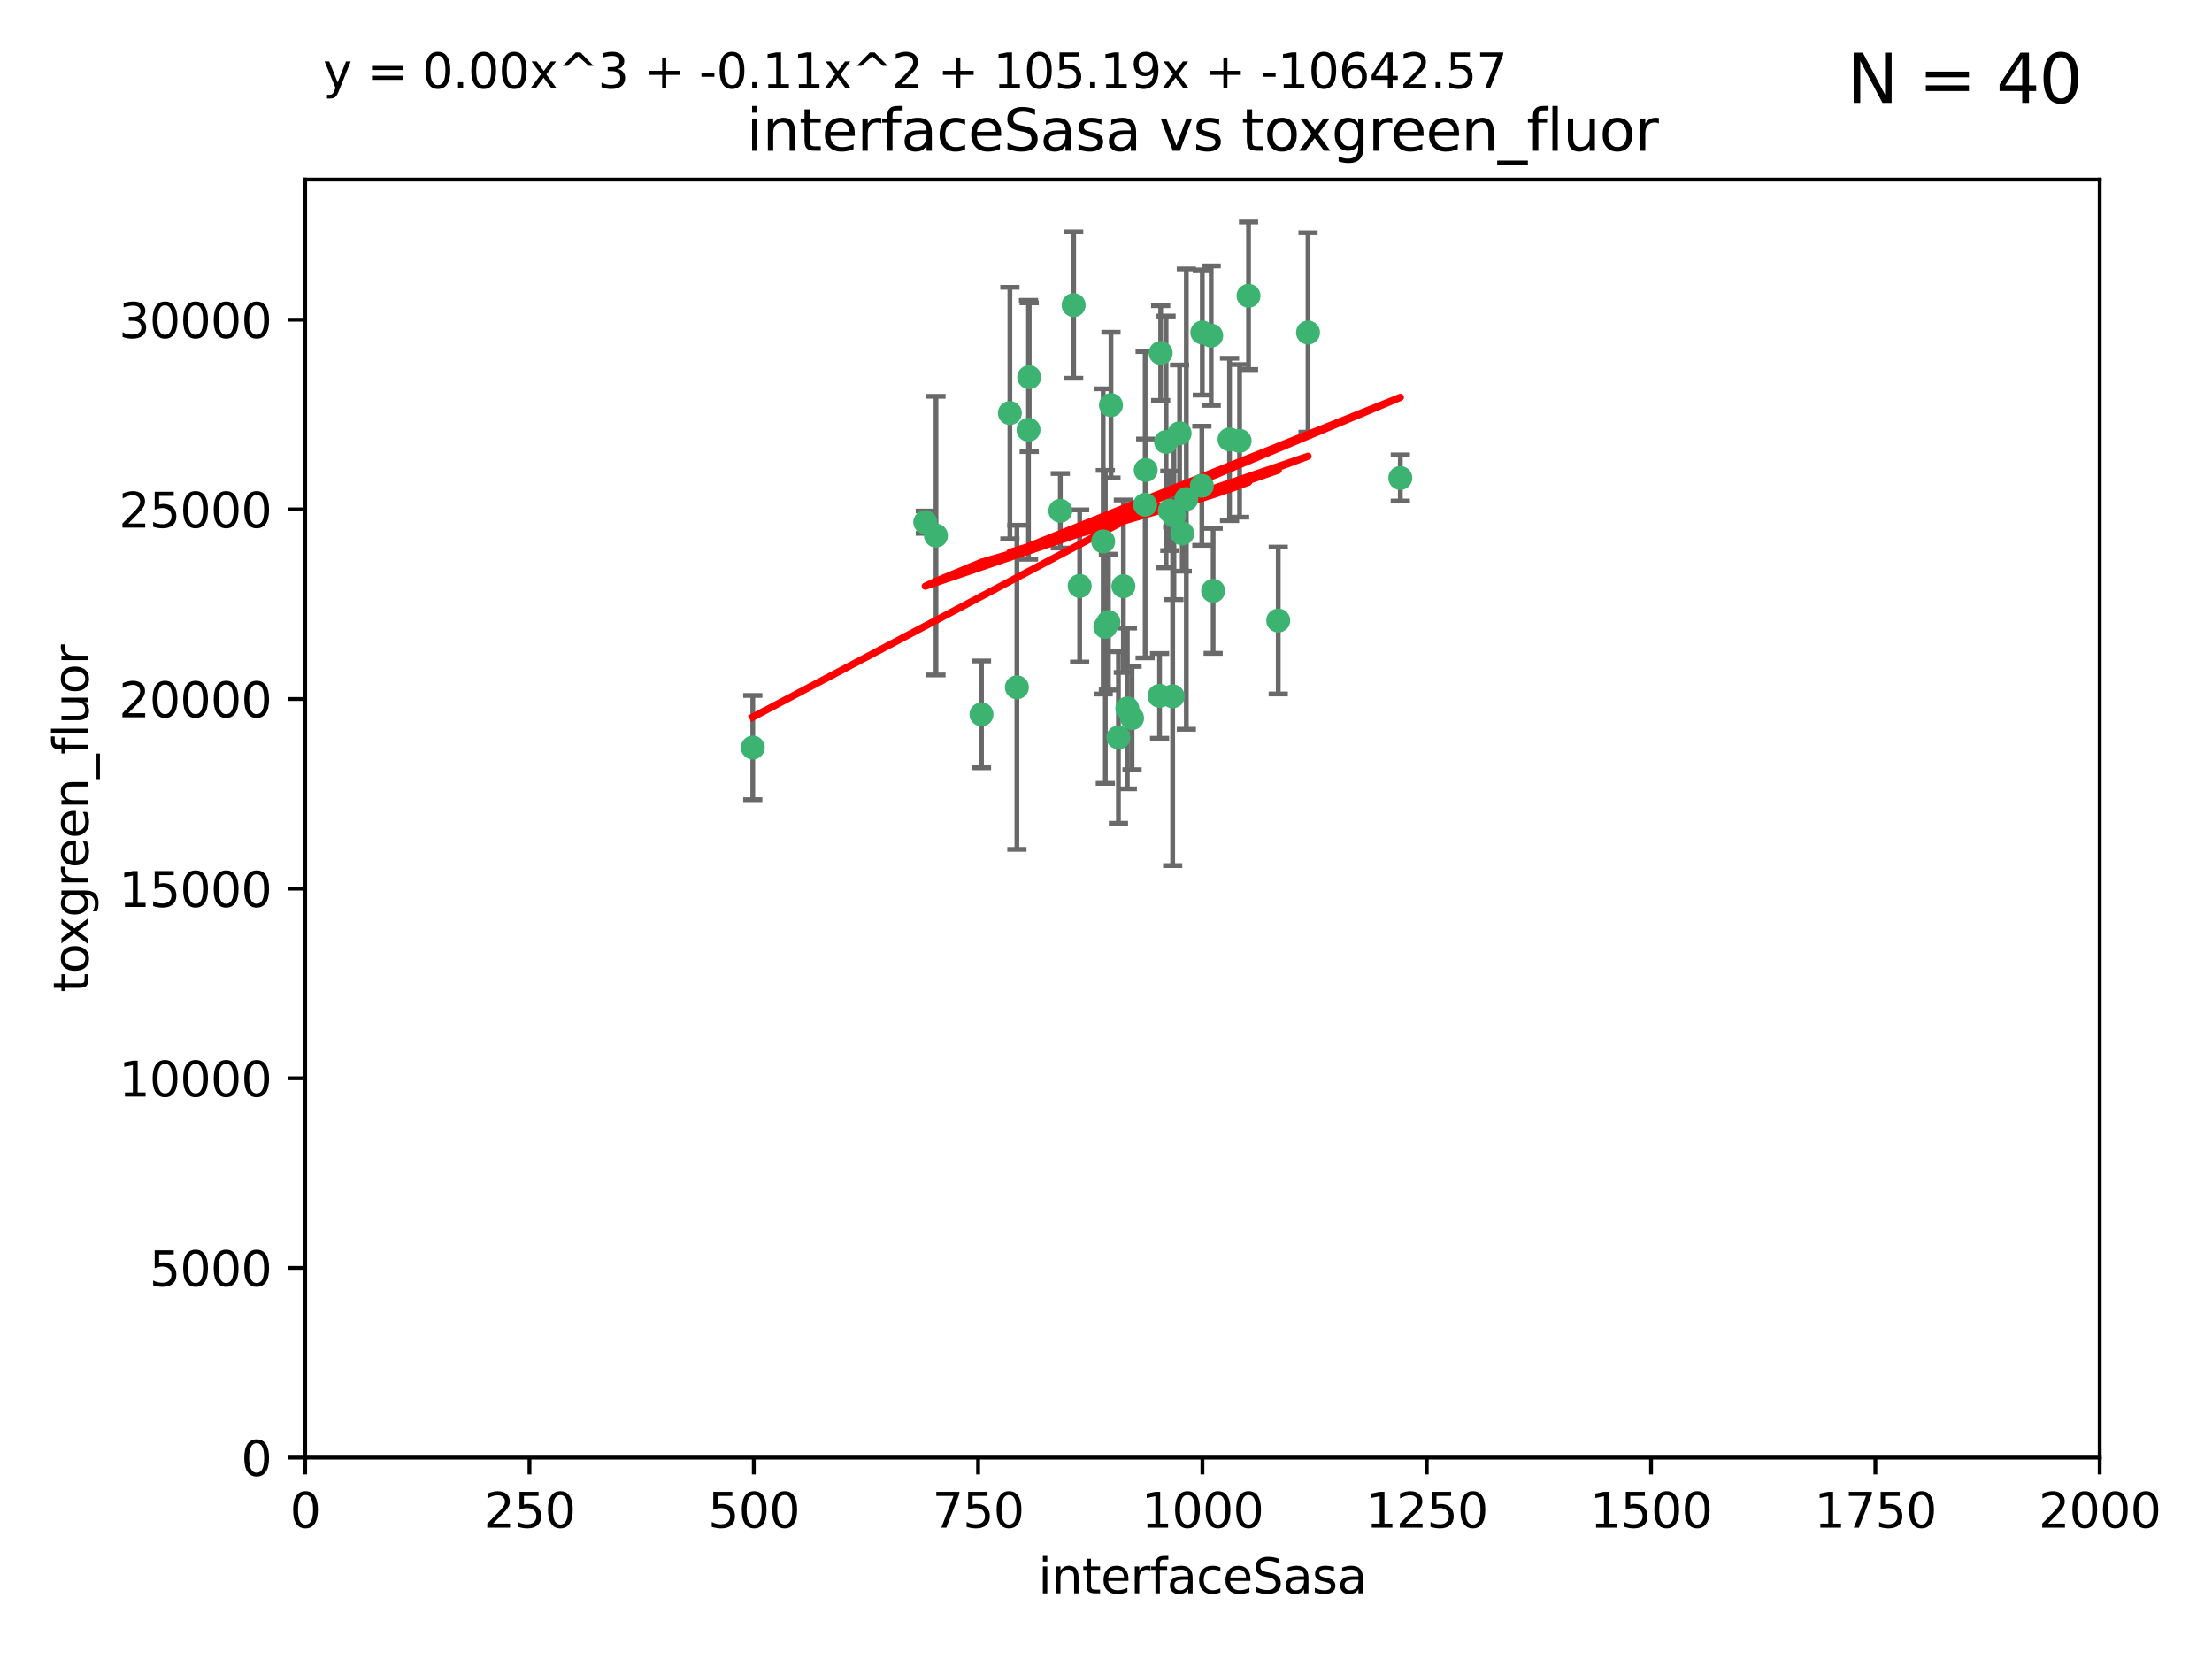 <?xml version="1.0" encoding="utf-8" standalone="no"?>
<!DOCTYPE svg PUBLIC "-//W3C//DTD SVG 1.1//EN"
  "http://www.w3.org/Graphics/SVG/1.1/DTD/svg11.dtd">
<svg xmlns:xlink="http://www.w3.org/1999/xlink" width="460.8pt" height="345.6pt" viewBox="0 0 460.8 345.6" xmlns="http://www.w3.org/2000/svg" version="1.1">
 <defs>
  <style type="text/css">*{stroke-linejoin: round; stroke-linecap: butt}</style>
 </defs>
 <g id="figure_1">
  <g id="patch_1">
   <path d="M 0 345.6 
L 460.8 345.6 
L 460.8 0 
L 0 0 
z
" style="fill: #ffffff"/>
  </g>
  <g id="axes_1">
   <g id="patch_2">
    <path d="M 63.571 303.64 
L 437.4 303.64 
L 437.4 37.411 
L 63.571 37.411 
z
" style="fill: #ffffff"/>
   </g>
   <g id="PathCollection_1">
    <defs>
     <path id="m2649c92ca4" d="M 0 1.118 
C 0.297 1.118 0.581 1 0.791 0.791 
C 1 0.581 1.118 0.297 1.118 0 
C 1.118 -0.297 1 -0.581 0.791 -0.791 
C 0.581 -1 0.297 -1.118 0 -1.118 
C -0.297 -1.118 -0.581 -1 -0.791 -0.791 
C -1 -0.581 -1.118 -0.297 -1.118 0 
C -1.118 0.297 -1 0.581 -0.791 0.791 
C -0.581 1 -0.297 1.118 0 1.118 
z
" style="stroke: #3cb371"/>
    </defs>
    <g clip-path="url(#p9a02756e50)">
     <use xlink:href="#m2649c92ca4" x="243.693" y="106.407" style="fill: #3cb371; stroke: #3cb371"/>
     <use xlink:href="#m2649c92ca4" x="272.484" y="69.276" style="fill: #3cb371; stroke: #3cb371"/>
     <use xlink:href="#m2649c92ca4" x="231.435" y="84.387" style="fill: #3cb371; stroke: #3cb371"/>
     <use xlink:href="#m2649c92ca4" x="242.914" y="92.058" style="fill: #3cb371; stroke: #3cb371"/>
     <use xlink:href="#m2649c92ca4" x="266.28" y="129.266" style="fill: #3cb371; stroke: #3cb371"/>
     <use xlink:href="#m2649c92ca4" x="220.886" y="106.409" style="fill: #3cb371; stroke: #3cb371"/>
     <use xlink:href="#m2649c92ca4" x="214.404" y="78.577" style="fill: #3cb371; stroke: #3cb371"/>
     <use xlink:href="#m2649c92ca4" x="241.787" y="73.544" style="fill: #3cb371; stroke: #3cb371"/>
     <use xlink:href="#m2649c92ca4" x="252.721" y="123.084" style="fill: #3cb371; stroke: #3cb371"/>
     <use xlink:href="#m2649c92ca4" x="252.312" y="69.92" style="fill: #3cb371; stroke: #3cb371"/>
     <use xlink:href="#m2649c92ca4" x="258.229" y="91.842" style="fill: #3cb371; stroke: #3cb371"/>
     <use xlink:href="#m2649c92ca4" x="223.66" y="63.561" style="fill: #3cb371; stroke: #3cb371"/>
     <use xlink:href="#m2649c92ca4" x="232.987" y="153.62" style="fill: #3cb371; stroke: #3cb371"/>
     <use xlink:href="#m2649c92ca4" x="241.557" y="144.96" style="fill: #3cb371; stroke: #3cb371"/>
     <use xlink:href="#m2649c92ca4" x="247.136" y="103.972" style="fill: #3cb371; stroke: #3cb371"/>
     <use xlink:href="#m2649c92ca4" x="246.284" y="111.129" style="fill: #3cb371; stroke: #3cb371"/>
     <use xlink:href="#m2649c92ca4" x="244.553" y="107.43" style="fill: #3cb371; stroke: #3cb371"/>
     <use xlink:href="#m2649c92ca4" x="250.368" y="101.196" style="fill: #3cb371; stroke: #3cb371"/>
     <use xlink:href="#m2649c92ca4" x="210.378" y="86.045" style="fill: #3cb371; stroke: #3cb371"/>
     <use xlink:href="#m2649c92ca4" x="256.134" y="91.543" style="fill: #3cb371; stroke: #3cb371"/>
     <use xlink:href="#m2649c92ca4" x="234.02" y="122.124" style="fill: #3cb371; stroke: #3cb371"/>
     <use xlink:href="#m2649c92ca4" x="238.555" y="105.145" style="fill: #3cb371; stroke: #3cb371"/>
     <use xlink:href="#m2649c92ca4" x="230.261" y="130.584" style="fill: #3cb371; stroke: #3cb371"/>
     <use xlink:href="#m2649c92ca4" x="238.669" y="97.916" style="fill: #3cb371; stroke: #3cb371"/>
     <use xlink:href="#m2649c92ca4" x="245.731" y="90.261" style="fill: #3cb371; stroke: #3cb371"/>
     <use xlink:href="#m2649c92ca4" x="214.256" y="89.534" style="fill: #3cb371; stroke: #3cb371"/>
     <use xlink:href="#m2649c92ca4" x="291.711" y="99.569" style="fill: #3cb371; stroke: #3cb371"/>
     <use xlink:href="#m2649c92ca4" x="224.916" y="122.066" style="fill: #3cb371; stroke: #3cb371"/>
     <use xlink:href="#m2649c92ca4" x="260.091" y="61.614" style="fill: #3cb371; stroke: #3cb371"/>
     <use xlink:href="#m2649c92ca4" x="250.465" y="69.268" style="fill: #3cb371; stroke: #3cb371"/>
     <use xlink:href="#m2649c92ca4" x="204.462" y="148.819" style="fill: #3cb371; stroke: #3cb371"/>
     <use xlink:href="#m2649c92ca4" x="194.981" y="111.579" style="fill: #3cb371; stroke: #3cb371"/>
     <use xlink:href="#m2649c92ca4" x="192.753" y="108.788" style="fill: #3cb371; stroke: #3cb371"/>
     <use xlink:href="#m2649c92ca4" x="229.813" y="112.79" style="fill: #3cb371; stroke: #3cb371"/>
     <use xlink:href="#m2649c92ca4" x="230.901" y="129.589" style="fill: #3cb371; stroke: #3cb371"/>
     <use xlink:href="#m2649c92ca4" x="211.835" y="143.182" style="fill: #3cb371; stroke: #3cb371"/>
     <use xlink:href="#m2649c92ca4" x="244.288" y="145.054" style="fill: #3cb371; stroke: #3cb371"/>
     <use xlink:href="#m2649c92ca4" x="235.826" y="149.585" style="fill: #3cb371; stroke: #3cb371"/>
     <use xlink:href="#m2649c92ca4" x="234.846" y="147.587" style="fill: #3cb371; stroke: #3cb371"/>
     <use xlink:href="#m2649c92ca4" x="156.817" y="155.731" style="fill: #3cb371; stroke: #3cb371"/>
    </g>
   </g>
   <g id="matplotlib.axis_1">
    <g id="xtick_1">
     <g id="line2d_1">
      <defs>
       <path id="m181fdd8ef1" d="M 0 0 
L 0 3.5 
" style="stroke: #000000; stroke-width: 0.8"/>
      </defs>
      <g>
       <use xlink:href="#m181fdd8ef1" x="63.571" y="303.64" style="stroke: #000000; stroke-width: 0.8"/>
      </g>
     </g>
     <g id="text_1">
      <!-- 0 -->
      <g transform="translate(60.39 318.238)scale(0.1 -0.1)">
       <defs>
        <path id="DejaVuSans-30" d="M 2034 4250 
Q 1547 4250 1301 3770 
Q 1056 3291 1056 2328 
Q 1056 1369 1301 889 
Q 1547 409 2034 409 
Q 2525 409 2770 889 
Q 3016 1369 3016 2328 
Q 3016 3291 2770 3770 
Q 2525 4250 2034 4250 
z
M 2034 4750 
Q 2819 4750 3233 4129 
Q 3647 3509 3647 2328 
Q 3647 1150 3233 529 
Q 2819 -91 2034 -91 
Q 1250 -91 836 529 
Q 422 1150 422 2328 
Q 422 3509 836 4129 
Q 1250 4750 2034 4750 
z
" transform="scale(0.016)"/>
       </defs>
       <use xlink:href="#DejaVuSans-30"/>
      </g>
     </g>
    </g>
    <g id="xtick_2">
     <g id="line2d_2">
      <g>
       <use xlink:href="#m181fdd8ef1" x="110.3" y="303.64" style="stroke: #000000; stroke-width: 0.8"/>
      </g>
     </g>
     <g id="text_2">
      <!-- 250 -->
      <g transform="translate(100.756 318.238)scale(0.1 -0.1)">
       <defs>
        <path id="DejaVuSans-32" d="M 1228 531 
L 3431 531 
L 3431 0 
L 469 0 
L 469 531 
Q 828 903 1448 1529 
Q 2069 2156 2228 2338 
Q 2531 2678 2651 2914 
Q 2772 3150 2772 3378 
Q 2772 3750 2511 3984 
Q 2250 4219 1831 4219 
Q 1534 4219 1204 4116 
Q 875 4013 500 3803 
L 500 4441 
Q 881 4594 1212 4672 
Q 1544 4750 1819 4750 
Q 2544 4750 2975 4387 
Q 3406 4025 3406 3419 
Q 3406 3131 3298 2873 
Q 3191 2616 2906 2266 
Q 2828 2175 2409 1742 
Q 1991 1309 1228 531 
z
" transform="scale(0.016)"/>
        <path id="DejaVuSans-35" d="M 691 4666 
L 3169 4666 
L 3169 4134 
L 1269 4134 
L 1269 2991 
Q 1406 3038 1543 3061 
Q 1681 3084 1819 3084 
Q 2600 3084 3056 2656 
Q 3513 2228 3513 1497 
Q 3513 744 3044 326 
Q 2575 -91 1722 -91 
Q 1428 -91 1123 -41 
Q 819 9 494 109 
L 494 744 
Q 775 591 1075 516 
Q 1375 441 1709 441 
Q 2250 441 2565 725 
Q 2881 1009 2881 1497 
Q 2881 1984 2565 2268 
Q 2250 2553 1709 2553 
Q 1456 2553 1204 2497 
Q 953 2441 691 2322 
L 691 4666 
z
" transform="scale(0.016)"/>
       </defs>
       <use xlink:href="#DejaVuSans-32"/>
       <use xlink:href="#DejaVuSans-35" x="63.623"/>
       <use xlink:href="#DejaVuSans-30" x="127.246"/>
      </g>
     </g>
    </g>
    <g id="xtick_3">
     <g id="line2d_3">
      <g>
       <use xlink:href="#m181fdd8ef1" x="157.028" y="303.64" style="stroke: #000000; stroke-width: 0.8"/>
      </g>
     </g>
     <g id="text_3">
      <!-- 500 -->
      <g transform="translate(147.485 318.238)scale(0.1 -0.1)">
       <use xlink:href="#DejaVuSans-35"/>
       <use xlink:href="#DejaVuSans-30" x="63.623"/>
       <use xlink:href="#DejaVuSans-30" x="127.246"/>
      </g>
     </g>
    </g>
    <g id="xtick_4">
     <g id="line2d_4">
      <g>
       <use xlink:href="#m181fdd8ef1" x="203.757" y="303.64" style="stroke: #000000; stroke-width: 0.8"/>
      </g>
     </g>
     <g id="text_4">
      <!-- 750 -->
      <g transform="translate(194.213 318.238)scale(0.1 -0.1)">
       <defs>
        <path id="DejaVuSans-37" d="M 525 4666 
L 3525 4666 
L 3525 4397 
L 1831 0 
L 1172 0 
L 2766 4134 
L 525 4134 
L 525 4666 
z
" transform="scale(0.016)"/>
       </defs>
       <use xlink:href="#DejaVuSans-37"/>
       <use xlink:href="#DejaVuSans-35" x="63.623"/>
       <use xlink:href="#DejaVuSans-30" x="127.246"/>
      </g>
     </g>
    </g>
    <g id="xtick_5">
     <g id="line2d_5">
      <g>
       <use xlink:href="#m181fdd8ef1" x="250.486" y="303.64" style="stroke: #000000; stroke-width: 0.8"/>
      </g>
     </g>
     <g id="text_5">
      <!-- 1000 -->
      <g transform="translate(237.761 318.238)scale(0.1 -0.1)">
       <defs>
        <path id="DejaVuSans-31" d="M 794 531 
L 1825 531 
L 1825 4091 
L 703 3866 
L 703 4441 
L 1819 4666 
L 2450 4666 
L 2450 531 
L 3481 531 
L 3481 0 
L 794 0 
L 794 531 
z
" transform="scale(0.016)"/>
       </defs>
       <use xlink:href="#DejaVuSans-31"/>
       <use xlink:href="#DejaVuSans-30" x="63.623"/>
       <use xlink:href="#DejaVuSans-30" x="127.246"/>
       <use xlink:href="#DejaVuSans-30" x="190.869"/>
      </g>
     </g>
    </g>
    <g id="xtick_6">
     <g id="line2d_6">
      <g>
       <use xlink:href="#m181fdd8ef1" x="297.214" y="303.64" style="stroke: #000000; stroke-width: 0.8"/>
      </g>
     </g>
     <g id="text_6">
      <!-- 1250 -->
      <g transform="translate(284.489 318.238)scale(0.1 -0.1)">
       <use xlink:href="#DejaVuSans-31"/>
       <use xlink:href="#DejaVuSans-32" x="63.623"/>
       <use xlink:href="#DejaVuSans-35" x="127.246"/>
       <use xlink:href="#DejaVuSans-30" x="190.869"/>
      </g>
     </g>
    </g>
    <g id="xtick_7">
     <g id="line2d_7">
      <g>
       <use xlink:href="#m181fdd8ef1" x="343.943" y="303.64" style="stroke: #000000; stroke-width: 0.8"/>
      </g>
     </g>
     <g id="text_7">
      <!-- 1500 -->
      <g transform="translate(331.218 318.238)scale(0.1 -0.1)">
       <use xlink:href="#DejaVuSans-31"/>
       <use xlink:href="#DejaVuSans-35" x="63.623"/>
       <use xlink:href="#DejaVuSans-30" x="127.246"/>
       <use xlink:href="#DejaVuSans-30" x="190.869"/>
      </g>
     </g>
    </g>
    <g id="xtick_8">
     <g id="line2d_8">
      <g>
       <use xlink:href="#m181fdd8ef1" x="390.671" y="303.64" style="stroke: #000000; stroke-width: 0.8"/>
      </g>
     </g>
     <g id="text_8">
      <!-- 1750 -->
      <g transform="translate(377.946 318.238)scale(0.1 -0.1)">
       <use xlink:href="#DejaVuSans-31"/>
       <use xlink:href="#DejaVuSans-37" x="63.623"/>
       <use xlink:href="#DejaVuSans-35" x="127.246"/>
       <use xlink:href="#DejaVuSans-30" x="190.869"/>
      </g>
     </g>
    </g>
    <g id="xtick_9">
     <g id="line2d_9">
      <g>
       <use xlink:href="#m181fdd8ef1" x="437.4" y="303.64" style="stroke: #000000; stroke-width: 0.8"/>
      </g>
     </g>
     <g id="text_9">
      <!-- 2000 -->
      <g transform="translate(424.675 318.238)scale(0.1 -0.1)">
       <use xlink:href="#DejaVuSans-32"/>
       <use xlink:href="#DejaVuSans-30" x="63.623"/>
       <use xlink:href="#DejaVuSans-30" x="127.246"/>
       <use xlink:href="#DejaVuSans-30" x="190.869"/>
      </g>
     </g>
    </g>
    <g id="text_10">
     <!-- interfaceSasa -->
     <g transform="translate(216.279 331.917)scale(0.1 -0.1)">
      <defs>
       <path id="DejaVuSans-69" d="M 603 3500 
L 1178 3500 
L 1178 0 
L 603 0 
L 603 3500 
z
M 603 4863 
L 1178 4863 
L 1178 4134 
L 603 4134 
L 603 4863 
z
" transform="scale(0.016)"/>
       <path id="DejaVuSans-6e" d="M 3513 2113 
L 3513 0 
L 2938 0 
L 2938 2094 
Q 2938 2591 2744 2837 
Q 2550 3084 2163 3084 
Q 1697 3084 1428 2787 
Q 1159 2491 1159 1978 
L 1159 0 
L 581 0 
L 581 3500 
L 1159 3500 
L 1159 2956 
Q 1366 3272 1645 3428 
Q 1925 3584 2291 3584 
Q 2894 3584 3203 3211 
Q 3513 2838 3513 2113 
z
" transform="scale(0.016)"/>
       <path id="DejaVuSans-74" d="M 1172 4494 
L 1172 3500 
L 2356 3500 
L 2356 3053 
L 1172 3053 
L 1172 1153 
Q 1172 725 1289 603 
Q 1406 481 1766 481 
L 2356 481 
L 2356 0 
L 1766 0 
Q 1100 0 847 248 
Q 594 497 594 1153 
L 594 3053 
L 172 3053 
L 172 3500 
L 594 3500 
L 594 4494 
L 1172 4494 
z
" transform="scale(0.016)"/>
       <path id="DejaVuSans-65" d="M 3597 1894 
L 3597 1613 
L 953 1613 
Q 991 1019 1311 708 
Q 1631 397 2203 397 
Q 2534 397 2845 478 
Q 3156 559 3463 722 
L 3463 178 
Q 3153 47 2828 -22 
Q 2503 -91 2169 -91 
Q 1331 -91 842 396 
Q 353 884 353 1716 
Q 353 2575 817 3079 
Q 1281 3584 2069 3584 
Q 2775 3584 3186 3129 
Q 3597 2675 3597 1894 
z
M 3022 2063 
Q 3016 2534 2758 2815 
Q 2500 3097 2075 3097 
Q 1594 3097 1305 2825 
Q 1016 2553 972 2059 
L 3022 2063 
z
" transform="scale(0.016)"/>
       <path id="DejaVuSans-72" d="M 2631 2963 
Q 2534 3019 2420 3045 
Q 2306 3072 2169 3072 
Q 1681 3072 1420 2755 
Q 1159 2438 1159 1844 
L 1159 0 
L 581 0 
L 581 3500 
L 1159 3500 
L 1159 2956 
Q 1341 3275 1631 3429 
Q 1922 3584 2338 3584 
Q 2397 3584 2469 3576 
Q 2541 3569 2628 3553 
L 2631 2963 
z
" transform="scale(0.016)"/>
       <path id="DejaVuSans-66" d="M 2375 4863 
L 2375 4384 
L 1825 4384 
Q 1516 4384 1395 4259 
Q 1275 4134 1275 3809 
L 1275 3500 
L 2222 3500 
L 2222 3053 
L 1275 3053 
L 1275 0 
L 697 0 
L 697 3053 
L 147 3053 
L 147 3500 
L 697 3500 
L 697 3744 
Q 697 4328 969 4595 
Q 1241 4863 1831 4863 
L 2375 4863 
z
" transform="scale(0.016)"/>
       <path id="DejaVuSans-61" d="M 2194 1759 
Q 1497 1759 1228 1600 
Q 959 1441 959 1056 
Q 959 750 1161 570 
Q 1363 391 1709 391 
Q 2188 391 2477 730 
Q 2766 1069 2766 1631 
L 2766 1759 
L 2194 1759 
z
M 3341 1997 
L 3341 0 
L 2766 0 
L 2766 531 
Q 2569 213 2275 61 
Q 1981 -91 1556 -91 
Q 1019 -91 701 211 
Q 384 513 384 1019 
Q 384 1609 779 1909 
Q 1175 2209 1959 2209 
L 2766 2209 
L 2766 2266 
Q 2766 2663 2505 2880 
Q 2244 3097 1772 3097 
Q 1472 3097 1187 3025 
Q 903 2953 641 2809 
L 641 3341 
Q 956 3463 1253 3523 
Q 1550 3584 1831 3584 
Q 2591 3584 2966 3190 
Q 3341 2797 3341 1997 
z
" transform="scale(0.016)"/>
       <path id="DejaVuSans-63" d="M 3122 3366 
L 3122 2828 
Q 2878 2963 2633 3030 
Q 2388 3097 2138 3097 
Q 1578 3097 1268 2742 
Q 959 2388 959 1747 
Q 959 1106 1268 751 
Q 1578 397 2138 397 
Q 2388 397 2633 464 
Q 2878 531 3122 666 
L 3122 134 
Q 2881 22 2623 -34 
Q 2366 -91 2075 -91 
Q 1284 -91 818 406 
Q 353 903 353 1747 
Q 353 2603 823 3093 
Q 1294 3584 2113 3584 
Q 2378 3584 2631 3529 
Q 2884 3475 3122 3366 
z
" transform="scale(0.016)"/>
       <path id="DejaVuSans-53" d="M 3425 4513 
L 3425 3897 
Q 3066 4069 2747 4153 
Q 2428 4238 2131 4238 
Q 1616 4238 1336 4038 
Q 1056 3838 1056 3469 
Q 1056 3159 1242 3001 
Q 1428 2844 1947 2747 
L 2328 2669 
Q 3034 2534 3370 2195 
Q 3706 1856 3706 1288 
Q 3706 609 3251 259 
Q 2797 -91 1919 -91 
Q 1588 -91 1214 -16 
Q 841 59 441 206 
L 441 856 
Q 825 641 1194 531 
Q 1563 422 1919 422 
Q 2459 422 2753 634 
Q 3047 847 3047 1241 
Q 3047 1584 2836 1778 
Q 2625 1972 2144 2069 
L 1759 2144 
Q 1053 2284 737 2584 
Q 422 2884 422 3419 
Q 422 4038 858 4394 
Q 1294 4750 2059 4750 
Q 2388 4750 2728 4690 
Q 3069 4631 3425 4513 
z
" transform="scale(0.016)"/>
       <path id="DejaVuSans-73" d="M 2834 3397 
L 2834 2853 
Q 2591 2978 2328 3040 
Q 2066 3103 1784 3103 
Q 1356 3103 1142 2972 
Q 928 2841 928 2578 
Q 928 2378 1081 2264 
Q 1234 2150 1697 2047 
L 1894 2003 
Q 2506 1872 2764 1633 
Q 3022 1394 3022 966 
Q 3022 478 2636 193 
Q 2250 -91 1575 -91 
Q 1294 -91 989 -36 
Q 684 19 347 128 
L 347 722 
Q 666 556 975 473 
Q 1284 391 1588 391 
Q 1994 391 2212 530 
Q 2431 669 2431 922 
Q 2431 1156 2273 1281 
Q 2116 1406 1581 1522 
L 1381 1569 
Q 847 1681 609 1914 
Q 372 2147 372 2553 
Q 372 3047 722 3315 
Q 1072 3584 1716 3584 
Q 2034 3584 2315 3537 
Q 2597 3491 2834 3397 
z
" transform="scale(0.016)"/>
      </defs>
      <use xlink:href="#DejaVuSans-69"/>
      <use xlink:href="#DejaVuSans-6e" x="27.783"/>
      <use xlink:href="#DejaVuSans-74" x="91.162"/>
      <use xlink:href="#DejaVuSans-65" x="130.371"/>
      <use xlink:href="#DejaVuSans-72" x="191.895"/>
      <use xlink:href="#DejaVuSans-66" x="233.008"/>
      <use xlink:href="#DejaVuSans-61" x="268.213"/>
      <use xlink:href="#DejaVuSans-63" x="329.492"/>
      <use xlink:href="#DejaVuSans-65" x="384.473"/>
      <use xlink:href="#DejaVuSans-53" x="445.996"/>
      <use xlink:href="#DejaVuSans-61" x="509.473"/>
      <use xlink:href="#DejaVuSans-73" x="570.752"/>
      <use xlink:href="#DejaVuSans-61" x="622.852"/>
     </g>
    </g>
   </g>
   <g id="matplotlib.axis_2">
    <g id="ytick_1">
     <g id="line2d_10">
      <defs>
       <path id="m7d23968a5c" d="M 0 0 
L -3.5 0 
" style="stroke: #000000; stroke-width: 0.8"/>
      </defs>
      <g>
       <use xlink:href="#m7d23968a5c" x="63.571" y="303.64" style="stroke: #000000; stroke-width: 0.8"/>
      </g>
     </g>
     <g id="text_11">
      <!-- 0 -->
      <g transform="translate(50.209 307.439)scale(0.1 -0.1)">
       <use xlink:href="#DejaVuSans-30"/>
      </g>
     </g>
    </g>
    <g id="ytick_2">
     <g id="line2d_11">
      <g>
       <use xlink:href="#m7d23968a5c" x="63.571" y="264.135" style="stroke: #000000; stroke-width: 0.8"/>
      </g>
     </g>
     <g id="text_12">
      <!-- 5000 -->
      <g transform="translate(31.121 267.934)scale(0.1 -0.1)">
       <use xlink:href="#DejaVuSans-35"/>
       <use xlink:href="#DejaVuSans-30" x="63.623"/>
       <use xlink:href="#DejaVuSans-30" x="127.246"/>
       <use xlink:href="#DejaVuSans-30" x="190.869"/>
      </g>
     </g>
    </g>
    <g id="ytick_3">
     <g id="line2d_12">
      <g>
       <use xlink:href="#m7d23968a5c" x="63.571" y="224.63" style="stroke: #000000; stroke-width: 0.8"/>
      </g>
     </g>
     <g id="text_13">
      <!-- 10000 -->
      <g transform="translate(24.759 228.429)scale(0.1 -0.1)">
       <use xlink:href="#DejaVuSans-31"/>
       <use xlink:href="#DejaVuSans-30" x="63.623"/>
       <use xlink:href="#DejaVuSans-30" x="127.246"/>
       <use xlink:href="#DejaVuSans-30" x="190.869"/>
       <use xlink:href="#DejaVuSans-30" x="254.492"/>
      </g>
     </g>
    </g>
    <g id="ytick_4">
     <g id="line2d_13">
      <g>
       <use xlink:href="#m7d23968a5c" x="63.571" y="185.125" style="stroke: #000000; stroke-width: 0.8"/>
      </g>
     </g>
     <g id="text_14">
      <!-- 15000 -->
      <g transform="translate(24.759 188.924)scale(0.1 -0.1)">
       <use xlink:href="#DejaVuSans-31"/>
       <use xlink:href="#DejaVuSans-35" x="63.623"/>
       <use xlink:href="#DejaVuSans-30" x="127.246"/>
       <use xlink:href="#DejaVuSans-30" x="190.869"/>
       <use xlink:href="#DejaVuSans-30" x="254.492"/>
      </g>
     </g>
    </g>
    <g id="ytick_5">
     <g id="line2d_14">
      <g>
       <use xlink:href="#m7d23968a5c" x="63.571" y="145.62" style="stroke: #000000; stroke-width: 0.8"/>
      </g>
     </g>
     <g id="text_15">
      <!-- 20000 -->
      <g transform="translate(24.759 149.419)scale(0.1 -0.1)">
       <use xlink:href="#DejaVuSans-32"/>
       <use xlink:href="#DejaVuSans-30" x="63.623"/>
       <use xlink:href="#DejaVuSans-30" x="127.246"/>
       <use xlink:href="#DejaVuSans-30" x="190.869"/>
       <use xlink:href="#DejaVuSans-30" x="254.492"/>
      </g>
     </g>
    </g>
    <g id="ytick_6">
     <g id="line2d_15">
      <g>
       <use xlink:href="#m7d23968a5c" x="63.571" y="106.115" style="stroke: #000000; stroke-width: 0.8"/>
      </g>
     </g>
     <g id="text_16">
      <!-- 25000 -->
      <g transform="translate(24.759 109.914)scale(0.1 -0.1)">
       <use xlink:href="#DejaVuSans-32"/>
       <use xlink:href="#DejaVuSans-35" x="63.623"/>
       <use xlink:href="#DejaVuSans-30" x="127.246"/>
       <use xlink:href="#DejaVuSans-30" x="190.869"/>
       <use xlink:href="#DejaVuSans-30" x="254.492"/>
      </g>
     </g>
    </g>
    <g id="ytick_7">
     <g id="line2d_16">
      <g>
       <use xlink:href="#m7d23968a5c" x="63.571" y="66.61" style="stroke: #000000; stroke-width: 0.8"/>
      </g>
     </g>
     <g id="text_17">
      <!-- 30000 -->
      <g transform="translate(24.759 70.409)scale(0.1 -0.1)">
       <defs>
        <path id="DejaVuSans-33" d="M 2597 2516 
Q 3050 2419 3304 2112 
Q 3559 1806 3559 1356 
Q 3559 666 3084 287 
Q 2609 -91 1734 -91 
Q 1441 -91 1130 -33 
Q 819 25 488 141 
L 488 750 
Q 750 597 1062 519 
Q 1375 441 1716 441 
Q 2309 441 2620 675 
Q 2931 909 2931 1356 
Q 2931 1769 2642 2001 
Q 2353 2234 1838 2234 
L 1294 2234 
L 1294 2753 
L 1863 2753 
Q 2328 2753 2575 2939 
Q 2822 3125 2822 3475 
Q 2822 3834 2567 4026 
Q 2313 4219 1838 4219 
Q 1578 4219 1281 4162 
Q 984 4106 628 3988 
L 628 4550 
Q 988 4650 1302 4700 
Q 1616 4750 1894 4750 
Q 2613 4750 3031 4423 
Q 3450 4097 3450 3541 
Q 3450 3153 3228 2886 
Q 3006 2619 2597 2516 
z
" transform="scale(0.016)"/>
       </defs>
       <use xlink:href="#DejaVuSans-33"/>
       <use xlink:href="#DejaVuSans-30" x="63.623"/>
       <use xlink:href="#DejaVuSans-30" x="127.246"/>
       <use xlink:href="#DejaVuSans-30" x="190.869"/>
       <use xlink:href="#DejaVuSans-30" x="254.492"/>
      </g>
     </g>
    </g>
    <g id="text_18">
     <!-- toxgreen_fluor -->
     <g transform="translate(18.401 206.72)rotate(-90)scale(0.1 -0.1)">
      <defs>
       <path id="DejaVuSans-6f" d="M 1959 3097 
Q 1497 3097 1228 2736 
Q 959 2375 959 1747 
Q 959 1119 1226 758 
Q 1494 397 1959 397 
Q 2419 397 2687 759 
Q 2956 1122 2956 1747 
Q 2956 2369 2687 2733 
Q 2419 3097 1959 3097 
z
M 1959 3584 
Q 2709 3584 3137 3096 
Q 3566 2609 3566 1747 
Q 3566 888 3137 398 
Q 2709 -91 1959 -91 
Q 1206 -91 779 398 
Q 353 888 353 1747 
Q 353 2609 779 3096 
Q 1206 3584 1959 3584 
z
" transform="scale(0.016)"/>
       <path id="DejaVuSans-78" d="M 3513 3500 
L 2247 1797 
L 3578 0 
L 2900 0 
L 1881 1375 
L 863 0 
L 184 0 
L 1544 1831 
L 300 3500 
L 978 3500 
L 1906 2253 
L 2834 3500 
L 3513 3500 
z
" transform="scale(0.016)"/>
       <path id="DejaVuSans-67" d="M 2906 1791 
Q 2906 2416 2648 2759 
Q 2391 3103 1925 3103 
Q 1463 3103 1205 2759 
Q 947 2416 947 1791 
Q 947 1169 1205 825 
Q 1463 481 1925 481 
Q 2391 481 2648 825 
Q 2906 1169 2906 1791 
z
M 3481 434 
Q 3481 -459 3084 -895 
Q 2688 -1331 1869 -1331 
Q 1566 -1331 1297 -1286 
Q 1028 -1241 775 -1147 
L 775 -588 
Q 1028 -725 1275 -790 
Q 1522 -856 1778 -856 
Q 2344 -856 2625 -561 
Q 2906 -266 2906 331 
L 2906 616 
Q 2728 306 2450 153 
Q 2172 0 1784 0 
Q 1141 0 747 490 
Q 353 981 353 1791 
Q 353 2603 747 3093 
Q 1141 3584 1784 3584 
Q 2172 3584 2450 3431 
Q 2728 3278 2906 2969 
L 2906 3500 
L 3481 3500 
L 3481 434 
z
" transform="scale(0.016)"/>
       <path id="DejaVuSans-5f" d="M 3263 -1063 
L 3263 -1509 
L -63 -1509 
L -63 -1063 
L 3263 -1063 
z
" transform="scale(0.016)"/>
       <path id="DejaVuSans-6c" d="M 603 4863 
L 1178 4863 
L 1178 0 
L 603 0 
L 603 4863 
z
" transform="scale(0.016)"/>
       <path id="DejaVuSans-75" d="M 544 1381 
L 544 3500 
L 1119 3500 
L 1119 1403 
Q 1119 906 1312 657 
Q 1506 409 1894 409 
Q 2359 409 2629 706 
Q 2900 1003 2900 1516 
L 2900 3500 
L 3475 3500 
L 3475 0 
L 2900 0 
L 2900 538 
Q 2691 219 2414 64 
Q 2138 -91 1772 -91 
Q 1169 -91 856 284 
Q 544 659 544 1381 
z
M 1991 3584 
L 1991 3584 
z
" transform="scale(0.016)"/>
      </defs>
      <use xlink:href="#DejaVuSans-74"/>
      <use xlink:href="#DejaVuSans-6f" x="39.209"/>
      <use xlink:href="#DejaVuSans-78" x="97.266"/>
      <use xlink:href="#DejaVuSans-67" x="156.445"/>
      <use xlink:href="#DejaVuSans-72" x="219.922"/>
      <use xlink:href="#DejaVuSans-65" x="258.785"/>
      <use xlink:href="#DejaVuSans-65" x="320.309"/>
      <use xlink:href="#DejaVuSans-6e" x="381.832"/>
      <use xlink:href="#DejaVuSans-5f" x="445.211"/>
      <use xlink:href="#DejaVuSans-66" x="495.211"/>
      <use xlink:href="#DejaVuSans-6c" x="530.416"/>
      <use xlink:href="#DejaVuSans-75" x="558.199"/>
      <use xlink:href="#DejaVuSans-6f" x="621.578"/>
      <use xlink:href="#DejaVuSans-72" x="682.76"/>
     </g>
    </g>
   </g>
   <g id="LineCollection_1">
    <path d="M 243.693 114.69 
L 243.693 98.124 
" clip-path="url(#p9a02756e50)" style="fill: none; stroke: #696969"/>
    <path d="M 272.484 90.034 
L 272.484 48.519 
" clip-path="url(#p9a02756e50)" style="fill: none; stroke: #696969"/>
    <path d="M 231.435 99.556 
L 231.435 69.219 
" clip-path="url(#p9a02756e50)" style="fill: none; stroke: #696969"/>
    <path d="M 242.914 118.276 
L 242.914 65.84 
" clip-path="url(#p9a02756e50)" style="fill: none; stroke: #696969"/>
    <path d="M 266.28 144.567 
L 266.28 113.965 
" clip-path="url(#p9a02756e50)" style="fill: none; stroke: #696969"/>
    <path d="M 220.886 114.176 
L 220.886 98.642 
" clip-path="url(#p9a02756e50)" style="fill: none; stroke: #696969"/>
    <path d="M 214.404 94.067 
L 214.404 63.087 
" clip-path="url(#p9a02756e50)" style="fill: none; stroke: #696969"/>
    <path d="M 241.787 83.405 
L 241.787 63.682 
" clip-path="url(#p9a02756e50)" style="fill: none; stroke: #696969"/>
    <path d="M 252.721 136.104 
L 252.721 110.065 
" clip-path="url(#p9a02756e50)" style="fill: none; stroke: #696969"/>
    <path d="M 252.312 84.444 
L 252.312 55.396 
" clip-path="url(#p9a02756e50)" style="fill: none; stroke: #696969"/>
    <path d="M 258.229 107.733 
L 258.229 75.95 
" clip-path="url(#p9a02756e50)" style="fill: none; stroke: #696969"/>
    <path d="M 223.66 78.794 
L 223.66 48.327 
" clip-path="url(#p9a02756e50)" style="fill: none; stroke: #696969"/>
    <path d="M 232.987 171.496 
L 232.987 135.744 
" clip-path="url(#p9a02756e50)" style="fill: none; stroke: #696969"/>
    <path d="M 241.557 153.789 
L 241.557 136.131 
" clip-path="url(#p9a02756e50)" style="fill: none; stroke: #696969"/>
    <path d="M 247.136 151.918 
L 247.136 56.025 
" clip-path="url(#p9a02756e50)" style="fill: none; stroke: #696969"/>
    <path d="M 246.284 118.989 
L 246.284 103.269 
" clip-path="url(#p9a02756e50)" style="fill: none; stroke: #696969"/>
    <path d="M 244.553 124.902 
L 244.553 89.957 
" clip-path="url(#p9a02756e50)" style="fill: none; stroke: #696969"/>
    <path d="M 250.368 113.603 
L 250.368 88.789 
" clip-path="url(#p9a02756e50)" style="fill: none; stroke: #696969"/>
    <path d="M 210.378 112.245 
L 210.378 59.845 
" clip-path="url(#p9a02756e50)" style="fill: none; stroke: #696969"/>
    <path d="M 256.134 108.456 
L 256.134 74.63 
" clip-path="url(#p9a02756e50)" style="fill: none; stroke: #696969"/>
    <path d="M 234.02 140.086 
L 234.02 104.162 
" clip-path="url(#p9a02756e50)" style="fill: none; stroke: #696969"/>
    <path d="M 238.555 137.044 
L 238.555 73.246 
" clip-path="url(#p9a02756e50)" style="fill: none; stroke: #696969"/>
    <path d="M 230.261 163.179 
L 230.261 97.99 
" clip-path="url(#p9a02756e50)" style="fill: none; stroke: #696969"/>
    <path d="M 238.669 104.375 
L 238.669 91.457 
" clip-path="url(#p9a02756e50)" style="fill: none; stroke: #696969"/>
    <path d="M 245.731 104.49 
L 245.731 76.032 
" clip-path="url(#p9a02756e50)" style="fill: none; stroke: #696969"/>
    <path d="M 214.256 116.506 
L 214.256 62.562 
" clip-path="url(#p9a02756e50)" style="fill: none; stroke: #696969"/>
    <path d="M 291.711 104.376 
L 291.711 94.761 
" clip-path="url(#p9a02756e50)" style="fill: none; stroke: #696969"/>
    <path d="M 224.916 137.913 
L 224.916 106.218 
" clip-path="url(#p9a02756e50)" style="fill: none; stroke: #696969"/>
    <path d="M 260.091 76.984 
L 260.091 46.244 
" clip-path="url(#p9a02756e50)" style="fill: none; stroke: #696969"/>
    <path d="M 250.465 82.296 
L 250.465 56.239 
" clip-path="url(#p9a02756e50)" style="fill: none; stroke: #696969"/>
    <path d="M 204.462 159.942 
L 204.462 137.697 
" clip-path="url(#p9a02756e50)" style="fill: none; stroke: #696969"/>
    <path d="M 194.981 140.604 
L 194.981 82.554 
" clip-path="url(#p9a02756e50)" style="fill: none; stroke: #696969"/>
    <path d="M 192.753 111.116 
L 192.753 106.461 
" clip-path="url(#p9a02756e50)" style="fill: none; stroke: #696969"/>
    <path d="M 229.813 144.582 
L 229.813 80.997 
" clip-path="url(#p9a02756e50)" style="fill: none; stroke: #696969"/>
    <path d="M 230.901 143.733 
L 230.901 115.445 
" clip-path="url(#p9a02756e50)" style="fill: none; stroke: #696969"/>
    <path d="M 211.835 176.942 
L 211.835 109.423 
" clip-path="url(#p9a02756e50)" style="fill: none; stroke: #696969"/>
    <path d="M 244.288 180.314 
L 244.288 109.794 
" clip-path="url(#p9a02756e50)" style="fill: none; stroke: #696969"/>
    <path d="M 235.826 160.342 
L 235.826 138.827 
" clip-path="url(#p9a02756e50)" style="fill: none; stroke: #696969"/>
    <path d="M 234.846 164.323 
L 234.846 130.852 
" clip-path="url(#p9a02756e50)" style="fill: none; stroke: #696969"/>
    <path d="M 156.817 166.584 
L 156.817 144.878 
" clip-path="url(#p9a02756e50)" style="fill: none; stroke: #696969"/>
   </g>
   <g id="line2d_17">
    <defs>
     <path id="mfd2723e1c4" d="M 2 0 
L -2 -0 
" style="stroke: #696969"/>
    </defs>
    <g clip-path="url(#p9a02756e50)">
     <use xlink:href="#mfd2723e1c4" x="243.693" y="114.69" style="fill: #696969; stroke: #696969"/>
     <use xlink:href="#mfd2723e1c4" x="272.484" y="90.034" style="fill: #696969; stroke: #696969"/>
     <use xlink:href="#mfd2723e1c4" x="231.435" y="99.556" style="fill: #696969; stroke: #696969"/>
     <use xlink:href="#mfd2723e1c4" x="242.914" y="118.276" style="fill: #696969; stroke: #696969"/>
     <use xlink:href="#mfd2723e1c4" x="266.28" y="144.567" style="fill: #696969; stroke: #696969"/>
     <use xlink:href="#mfd2723e1c4" x="220.886" y="114.176" style="fill: #696969; stroke: #696969"/>
     <use xlink:href="#mfd2723e1c4" x="214.404" y="94.067" style="fill: #696969; stroke: #696969"/>
     <use xlink:href="#mfd2723e1c4" x="241.787" y="83.405" style="fill: #696969; stroke: #696969"/>
     <use xlink:href="#mfd2723e1c4" x="252.721" y="136.104" style="fill: #696969; stroke: #696969"/>
     <use xlink:href="#mfd2723e1c4" x="252.312" y="84.444" style="fill: #696969; stroke: #696969"/>
     <use xlink:href="#mfd2723e1c4" x="258.229" y="107.733" style="fill: #696969; stroke: #696969"/>
     <use xlink:href="#mfd2723e1c4" x="223.66" y="78.794" style="fill: #696969; stroke: #696969"/>
     <use xlink:href="#mfd2723e1c4" x="232.987" y="171.496" style="fill: #696969; stroke: #696969"/>
     <use xlink:href="#mfd2723e1c4" x="241.557" y="153.789" style="fill: #696969; stroke: #696969"/>
     <use xlink:href="#mfd2723e1c4" x="247.136" y="151.918" style="fill: #696969; stroke: #696969"/>
     <use xlink:href="#mfd2723e1c4" x="246.284" y="118.989" style="fill: #696969; stroke: #696969"/>
     <use xlink:href="#mfd2723e1c4" x="244.553" y="124.902" style="fill: #696969; stroke: #696969"/>
     <use xlink:href="#mfd2723e1c4" x="250.368" y="113.603" style="fill: #696969; stroke: #696969"/>
     <use xlink:href="#mfd2723e1c4" x="210.378" y="112.245" style="fill: #696969; stroke: #696969"/>
     <use xlink:href="#mfd2723e1c4" x="256.134" y="108.456" style="fill: #696969; stroke: #696969"/>
     <use xlink:href="#mfd2723e1c4" x="234.02" y="140.086" style="fill: #696969; stroke: #696969"/>
     <use xlink:href="#mfd2723e1c4" x="238.555" y="137.044" style="fill: #696969; stroke: #696969"/>
     <use xlink:href="#mfd2723e1c4" x="230.261" y="163.179" style="fill: #696969; stroke: #696969"/>
     <use xlink:href="#mfd2723e1c4" x="238.669" y="104.375" style="fill: #696969; stroke: #696969"/>
     <use xlink:href="#mfd2723e1c4" x="245.731" y="104.49" style="fill: #696969; stroke: #696969"/>
     <use xlink:href="#mfd2723e1c4" x="214.256" y="116.506" style="fill: #696969; stroke: #696969"/>
     <use xlink:href="#mfd2723e1c4" x="291.711" y="104.376" style="fill: #696969; stroke: #696969"/>
     <use xlink:href="#mfd2723e1c4" x="224.916" y="137.913" style="fill: #696969; stroke: #696969"/>
     <use xlink:href="#mfd2723e1c4" x="260.091" y="76.984" style="fill: #696969; stroke: #696969"/>
     <use xlink:href="#mfd2723e1c4" x="250.465" y="82.296" style="fill: #696969; stroke: #696969"/>
     <use xlink:href="#mfd2723e1c4" x="204.462" y="159.942" style="fill: #696969; stroke: #696969"/>
     <use xlink:href="#mfd2723e1c4" x="194.981" y="140.604" style="fill: #696969; stroke: #696969"/>
     <use xlink:href="#mfd2723e1c4" x="192.753" y="111.116" style="fill: #696969; stroke: #696969"/>
     <use xlink:href="#mfd2723e1c4" x="229.813" y="144.582" style="fill: #696969; stroke: #696969"/>
     <use xlink:href="#mfd2723e1c4" x="230.901" y="143.733" style="fill: #696969; stroke: #696969"/>
     <use xlink:href="#mfd2723e1c4" x="211.835" y="176.942" style="fill: #696969; stroke: #696969"/>
     <use xlink:href="#mfd2723e1c4" x="244.288" y="180.314" style="fill: #696969; stroke: #696969"/>
     <use xlink:href="#mfd2723e1c4" x="235.826" y="160.342" style="fill: #696969; stroke: #696969"/>
     <use xlink:href="#mfd2723e1c4" x="234.846" y="164.323" style="fill: #696969; stroke: #696969"/>
     <use xlink:href="#mfd2723e1c4" x="156.817" y="166.584" style="fill: #696969; stroke: #696969"/>
    </g>
   </g>
   <g id="line2d_18">
    <g clip-path="url(#p9a02756e50)">
     <use xlink:href="#mfd2723e1c4" x="243.693" y="98.124" style="fill: #696969; stroke: #696969"/>
     <use xlink:href="#mfd2723e1c4" x="272.484" y="48.519" style="fill: #696969; stroke: #696969"/>
     <use xlink:href="#mfd2723e1c4" x="231.435" y="69.219" style="fill: #696969; stroke: #696969"/>
     <use xlink:href="#mfd2723e1c4" x="242.914" y="65.84" style="fill: #696969; stroke: #696969"/>
     <use xlink:href="#mfd2723e1c4" x="266.28" y="113.965" style="fill: #696969; stroke: #696969"/>
     <use xlink:href="#mfd2723e1c4" x="220.886" y="98.642" style="fill: #696969; stroke: #696969"/>
     <use xlink:href="#mfd2723e1c4" x="214.404" y="63.087" style="fill: #696969; stroke: #696969"/>
     <use xlink:href="#mfd2723e1c4" x="241.787" y="63.682" style="fill: #696969; stroke: #696969"/>
     <use xlink:href="#mfd2723e1c4" x="252.721" y="110.065" style="fill: #696969; stroke: #696969"/>
     <use xlink:href="#mfd2723e1c4" x="252.312" y="55.396" style="fill: #696969; stroke: #696969"/>
     <use xlink:href="#mfd2723e1c4" x="258.229" y="75.95" style="fill: #696969; stroke: #696969"/>
     <use xlink:href="#mfd2723e1c4" x="223.66" y="48.327" style="fill: #696969; stroke: #696969"/>
     <use xlink:href="#mfd2723e1c4" x="232.987" y="135.744" style="fill: #696969; stroke: #696969"/>
     <use xlink:href="#mfd2723e1c4" x="241.557" y="136.131" style="fill: #696969; stroke: #696969"/>
     <use xlink:href="#mfd2723e1c4" x="247.136" y="56.025" style="fill: #696969; stroke: #696969"/>
     <use xlink:href="#mfd2723e1c4" x="246.284" y="103.269" style="fill: #696969; stroke: #696969"/>
     <use xlink:href="#mfd2723e1c4" x="244.553" y="89.957" style="fill: #696969; stroke: #696969"/>
     <use xlink:href="#mfd2723e1c4" x="250.368" y="88.789" style="fill: #696969; stroke: #696969"/>
     <use xlink:href="#mfd2723e1c4" x="210.378" y="59.845" style="fill: #696969; stroke: #696969"/>
     <use xlink:href="#mfd2723e1c4" x="256.134" y="74.63" style="fill: #696969; stroke: #696969"/>
     <use xlink:href="#mfd2723e1c4" x="234.02" y="104.162" style="fill: #696969; stroke: #696969"/>
     <use xlink:href="#mfd2723e1c4" x="238.555" y="73.246" style="fill: #696969; stroke: #696969"/>
     <use xlink:href="#mfd2723e1c4" x="230.261" y="97.99" style="fill: #696969; stroke: #696969"/>
     <use xlink:href="#mfd2723e1c4" x="238.669" y="91.457" style="fill: #696969; stroke: #696969"/>
     <use xlink:href="#mfd2723e1c4" x="245.731" y="76.032" style="fill: #696969; stroke: #696969"/>
     <use xlink:href="#mfd2723e1c4" x="214.256" y="62.562" style="fill: #696969; stroke: #696969"/>
     <use xlink:href="#mfd2723e1c4" x="291.711" y="94.761" style="fill: #696969; stroke: #696969"/>
     <use xlink:href="#mfd2723e1c4" x="224.916" y="106.218" style="fill: #696969; stroke: #696969"/>
     <use xlink:href="#mfd2723e1c4" x="260.091" y="46.244" style="fill: #696969; stroke: #696969"/>
     <use xlink:href="#mfd2723e1c4" x="250.465" y="56.239" style="fill: #696969; stroke: #696969"/>
     <use xlink:href="#mfd2723e1c4" x="204.462" y="137.697" style="fill: #696969; stroke: #696969"/>
     <use xlink:href="#mfd2723e1c4" x="194.981" y="82.554" style="fill: #696969; stroke: #696969"/>
     <use xlink:href="#mfd2723e1c4" x="192.753" y="106.461" style="fill: #696969; stroke: #696969"/>
     <use xlink:href="#mfd2723e1c4" x="229.813" y="80.997" style="fill: #696969; stroke: #696969"/>
     <use xlink:href="#mfd2723e1c4" x="230.901" y="115.445" style="fill: #696969; stroke: #696969"/>
     <use xlink:href="#mfd2723e1c4" x="211.835" y="109.423" style="fill: #696969; stroke: #696969"/>
     <use xlink:href="#mfd2723e1c4" x="244.288" y="109.794" style="fill: #696969; stroke: #696969"/>
     <use xlink:href="#mfd2723e1c4" x="235.826" y="138.827" style="fill: #696969; stroke: #696969"/>
     <use xlink:href="#mfd2723e1c4" x="234.846" y="130.852" style="fill: #696969; stroke: #696969"/>
     <use xlink:href="#mfd2723e1c4" x="156.817" y="144.878" style="fill: #696969; stroke: #696969"/>
    </g>
   </g>
   <g id="line2d_19">
    <path d="M 243.693 105.778 
L 272.484 95.046 
L 231.435 109.06 
L 242.914 105.997 
L 266.28 97.957 
L 220.886 111.881 
L 214.404 113.772 
L 241.787 106.309 
L 252.721 103.056 
L 252.312 103.189 
L 258.229 101.163 
L 223.66 111.119 
L 232.987 108.655 
L 241.557 106.373 
L 247.136 104.785 
L 246.284 105.036 
L 244.553 105.535 
L 250.368 103.805 
L 210.378 115.05 
L 256.134 101.908 
L 234.02 108.385 
L 238.555 107.186 
L 230.261 109.367 
L 238.669 107.156 
L 245.731 105.196 
L 214.256 113.817 
L 291.711 82.776 
L 224.916 110.78 
L 260.091 100.472 
L 250.465 103.775 
L 204.462 117.121 
L 194.981 121.057 
L 192.753 122.115 
L 229.813 109.485 
L 230.901 109.2 
L 211.835 114.576 
L 244.288 105.61 
L 235.826 107.911 
L 234.846 108.168 
L 156.817 149.383 
" clip-path="url(#p9a02756e50)" style="fill: none; stroke: #ff0000; stroke-width: 1.5; stroke-linecap: square"/>
   </g>
   <g id="line2d_20">
    <defs>
     <path id="mea3af87b57" d="M 0 2 
C 0.53 2 1.039 1.789 1.414 1.414 
C 1.789 1.039 2 0.53 2 0 
C 2 -0.53 1.789 -1.039 1.414 -1.414 
C 1.039 -1.789 0.53 -2 0 -2 
C -0.53 -2 -1.039 -1.789 -1.414 -1.414 
C -1.789 -1.039 -2 -0.53 -2 0 
C -2 0.53 -1.789 1.039 -1.414 1.414 
C -1.039 1.789 -0.53 2 0 2 
z
" style="stroke: #3cb371"/>
    </defs>
    <g clip-path="url(#p9a02756e50)">
     <use xlink:href="#mea3af87b57" x="243.693" y="106.407" style="fill: #3cb371; stroke: #3cb371"/>
     <use xlink:href="#mea3af87b57" x="272.484" y="69.276" style="fill: #3cb371; stroke: #3cb371"/>
     <use xlink:href="#mea3af87b57" x="231.435" y="84.387" style="fill: #3cb371; stroke: #3cb371"/>
     <use xlink:href="#mea3af87b57" x="242.914" y="92.058" style="fill: #3cb371; stroke: #3cb371"/>
     <use xlink:href="#mea3af87b57" x="266.28" y="129.266" style="fill: #3cb371; stroke: #3cb371"/>
     <use xlink:href="#mea3af87b57" x="220.886" y="106.409" style="fill: #3cb371; stroke: #3cb371"/>
     <use xlink:href="#mea3af87b57" x="214.404" y="78.577" style="fill: #3cb371; stroke: #3cb371"/>
     <use xlink:href="#mea3af87b57" x="241.787" y="73.544" style="fill: #3cb371; stroke: #3cb371"/>
     <use xlink:href="#mea3af87b57" x="252.721" y="123.084" style="fill: #3cb371; stroke: #3cb371"/>
     <use xlink:href="#mea3af87b57" x="252.312" y="69.92" style="fill: #3cb371; stroke: #3cb371"/>
     <use xlink:href="#mea3af87b57" x="258.229" y="91.842" style="fill: #3cb371; stroke: #3cb371"/>
     <use xlink:href="#mea3af87b57" x="223.66" y="63.561" style="fill: #3cb371; stroke: #3cb371"/>
     <use xlink:href="#mea3af87b57" x="232.987" y="153.62" style="fill: #3cb371; stroke: #3cb371"/>
     <use xlink:href="#mea3af87b57" x="241.557" y="144.96" style="fill: #3cb371; stroke: #3cb371"/>
     <use xlink:href="#mea3af87b57" x="247.136" y="103.972" style="fill: #3cb371; stroke: #3cb371"/>
     <use xlink:href="#mea3af87b57" x="246.284" y="111.129" style="fill: #3cb371; stroke: #3cb371"/>
     <use xlink:href="#mea3af87b57" x="244.553" y="107.43" style="fill: #3cb371; stroke: #3cb371"/>
     <use xlink:href="#mea3af87b57" x="250.368" y="101.196" style="fill: #3cb371; stroke: #3cb371"/>
     <use xlink:href="#mea3af87b57" x="210.378" y="86.045" style="fill: #3cb371; stroke: #3cb371"/>
     <use xlink:href="#mea3af87b57" x="256.134" y="91.543" style="fill: #3cb371; stroke: #3cb371"/>
     <use xlink:href="#mea3af87b57" x="234.02" y="122.124" style="fill: #3cb371; stroke: #3cb371"/>
     <use xlink:href="#mea3af87b57" x="238.555" y="105.145" style="fill: #3cb371; stroke: #3cb371"/>
     <use xlink:href="#mea3af87b57" x="230.261" y="130.584" style="fill: #3cb371; stroke: #3cb371"/>
     <use xlink:href="#mea3af87b57" x="238.669" y="97.916" style="fill: #3cb371; stroke: #3cb371"/>
     <use xlink:href="#mea3af87b57" x="245.731" y="90.261" style="fill: #3cb371; stroke: #3cb371"/>
     <use xlink:href="#mea3af87b57" x="214.256" y="89.534" style="fill: #3cb371; stroke: #3cb371"/>
     <use xlink:href="#mea3af87b57" x="291.711" y="99.569" style="fill: #3cb371; stroke: #3cb371"/>
     <use xlink:href="#mea3af87b57" x="224.916" y="122.066" style="fill: #3cb371; stroke: #3cb371"/>
     <use xlink:href="#mea3af87b57" x="260.091" y="61.614" style="fill: #3cb371; stroke: #3cb371"/>
     <use xlink:href="#mea3af87b57" x="250.465" y="69.268" style="fill: #3cb371; stroke: #3cb371"/>
     <use xlink:href="#mea3af87b57" x="204.462" y="148.819" style="fill: #3cb371; stroke: #3cb371"/>
     <use xlink:href="#mea3af87b57" x="194.981" y="111.579" style="fill: #3cb371; stroke: #3cb371"/>
     <use xlink:href="#mea3af87b57" x="192.753" y="108.788" style="fill: #3cb371; stroke: #3cb371"/>
     <use xlink:href="#mea3af87b57" x="229.813" y="112.79" style="fill: #3cb371; stroke: #3cb371"/>
     <use xlink:href="#mea3af87b57" x="230.901" y="129.589" style="fill: #3cb371; stroke: #3cb371"/>
     <use xlink:href="#mea3af87b57" x="211.835" y="143.182" style="fill: #3cb371; stroke: #3cb371"/>
     <use xlink:href="#mea3af87b57" x="244.288" y="145.054" style="fill: #3cb371; stroke: #3cb371"/>
     <use xlink:href="#mea3af87b57" x="235.826" y="149.585" style="fill: #3cb371; stroke: #3cb371"/>
     <use xlink:href="#mea3af87b57" x="234.846" y="147.587" style="fill: #3cb371; stroke: #3cb371"/>
     <use xlink:href="#mea3af87b57" x="156.817" y="155.731" style="fill: #3cb371; stroke: #3cb371"/>
    </g>
   </g>
   <g id="patch_3">
    <path d="M 63.571 303.64 
L 63.571 37.411 
" style="fill: none; stroke: #000000; stroke-width: 0.8; stroke-linejoin: miter; stroke-linecap: square"/>
   </g>
   <g id="patch_4">
    <path d="M 437.4 303.64 
L 437.4 37.411 
" style="fill: none; stroke: #000000; stroke-width: 0.8; stroke-linejoin: miter; stroke-linecap: square"/>
   </g>
   <g id="patch_5">
    <path d="M 63.571 303.64 
L 437.4 303.64 
" style="fill: none; stroke: #000000; stroke-width: 0.8; stroke-linejoin: miter; stroke-linecap: square"/>
   </g>
   <g id="patch_6">
    <path d="M 63.571 37.411 
L 437.4 37.411 
" style="fill: none; stroke: #000000; stroke-width: 0.8; stroke-linejoin: miter; stroke-linecap: square"/>
   </g>
   <g id="text_19">
    <!-- N = 40 -->
    <g transform="translate(384.743 21.426)scale(0.14 -0.14)">
     <defs>
      <path id="DejaVuSans-4e" d="M 628 4666 
L 1478 4666 
L 3547 763 
L 3547 4666 
L 4159 4666 
L 4159 0 
L 3309 0 
L 1241 3903 
L 1241 0 
L 628 0 
L 628 4666 
z
" transform="scale(0.016)"/>
      <path id="DejaVuSans-20" transform="scale(0.016)"/>
      <path id="DejaVuSans-3d" d="M 678 2906 
L 4684 2906 
L 4684 2381 
L 678 2381 
L 678 2906 
z
M 678 1631 
L 4684 1631 
L 4684 1100 
L 678 1100 
L 678 1631 
z
" transform="scale(0.016)"/>
      <path id="DejaVuSans-34" d="M 2419 4116 
L 825 1625 
L 2419 1625 
L 2419 4116 
z
M 2253 4666 
L 3047 4666 
L 3047 1625 
L 3713 1625 
L 3713 1100 
L 3047 1100 
L 3047 0 
L 2419 0 
L 2419 1100 
L 313 1100 
L 313 1709 
L 2253 4666 
z
" transform="scale(0.016)"/>
     </defs>
     <use xlink:href="#DejaVuSans-4e"/>
     <use xlink:href="#DejaVuSans-20" x="74.805"/>
     <use xlink:href="#DejaVuSans-3d" x="106.592"/>
     <use xlink:href="#DejaVuSans-20" x="190.381"/>
     <use xlink:href="#DejaVuSans-34" x="222.168"/>
     <use xlink:href="#DejaVuSans-30" x="285.791"/>
    </g>
   </g>
   <g id="text_20">
    <!-- y = 0.00x^3 + -0.11x^2 + 105.19x + -10642.57 -->
    <g transform="translate(67.31 18.387)scale(0.1 -0.1)">
     <defs>
      <path id="DejaVuSans-79" d="M 2059 -325 
Q 1816 -950 1584 -1140 
Q 1353 -1331 966 -1331 
L 506 -1331 
L 506 -850 
L 844 -850 
Q 1081 -850 1212 -737 
Q 1344 -625 1503 -206 
L 1606 56 
L 191 3500 
L 800 3500 
L 1894 763 
L 2988 3500 
L 3597 3500 
L 2059 -325 
z
" transform="scale(0.016)"/>
      <path id="DejaVuSans-2e" d="M 684 794 
L 1344 794 
L 1344 0 
L 684 0 
L 684 794 
z
" transform="scale(0.016)"/>
      <path id="DejaVuSans-5e" d="M 2988 4666 
L 4684 2925 
L 4056 2925 
L 2681 4159 
L 1306 2925 
L 678 2925 
L 2375 4666 
L 2988 4666 
z
" transform="scale(0.016)"/>
      <path id="DejaVuSans-2b" d="M 2944 4013 
L 2944 2272 
L 4684 2272 
L 4684 1741 
L 2944 1741 
L 2944 0 
L 2419 0 
L 2419 1741 
L 678 1741 
L 678 2272 
L 2419 2272 
L 2419 4013 
L 2944 4013 
z
" transform="scale(0.016)"/>
      <path id="DejaVuSans-2d" d="M 313 2009 
L 1997 2009 
L 1997 1497 
L 313 1497 
L 313 2009 
z
" transform="scale(0.016)"/>
      <path id="DejaVuSans-39" d="M 703 97 
L 703 672 
Q 941 559 1184 500 
Q 1428 441 1663 441 
Q 2288 441 2617 861 
Q 2947 1281 2994 2138 
Q 2813 1869 2534 1725 
Q 2256 1581 1919 1581 
Q 1219 1581 811 2004 
Q 403 2428 403 3163 
Q 403 3881 828 4315 
Q 1253 4750 1959 4750 
Q 2769 4750 3195 4129 
Q 3622 3509 3622 2328 
Q 3622 1225 3098 567 
Q 2575 -91 1691 -91 
Q 1453 -91 1209 -44 
Q 966 3 703 97 
z
M 1959 2075 
Q 2384 2075 2632 2365 
Q 2881 2656 2881 3163 
Q 2881 3666 2632 3958 
Q 2384 4250 1959 4250 
Q 1534 4250 1286 3958 
Q 1038 3666 1038 3163 
Q 1038 2656 1286 2365 
Q 1534 2075 1959 2075 
z
" transform="scale(0.016)"/>
      <path id="DejaVuSans-36" d="M 2113 2584 
Q 1688 2584 1439 2293 
Q 1191 2003 1191 1497 
Q 1191 994 1439 701 
Q 1688 409 2113 409 
Q 2538 409 2786 701 
Q 3034 994 3034 1497 
Q 3034 2003 2786 2293 
Q 2538 2584 2113 2584 
z
M 3366 4563 
L 3366 3988 
Q 3128 4100 2886 4159 
Q 2644 4219 2406 4219 
Q 1781 4219 1451 3797 
Q 1122 3375 1075 2522 
Q 1259 2794 1537 2939 
Q 1816 3084 2150 3084 
Q 2853 3084 3261 2657 
Q 3669 2231 3669 1497 
Q 3669 778 3244 343 
Q 2819 -91 2113 -91 
Q 1303 -91 875 529 
Q 447 1150 447 2328 
Q 447 3434 972 4092 
Q 1497 4750 2381 4750 
Q 2619 4750 2861 4703 
Q 3103 4656 3366 4563 
z
" transform="scale(0.016)"/>
     </defs>
     <use xlink:href="#DejaVuSans-79"/>
     <use xlink:href="#DejaVuSans-20" x="59.18"/>
     <use xlink:href="#DejaVuSans-3d" x="90.967"/>
     <use xlink:href="#DejaVuSans-20" x="174.756"/>
     <use xlink:href="#DejaVuSans-30" x="206.543"/>
     <use xlink:href="#DejaVuSans-2e" x="270.166"/>
     <use xlink:href="#DejaVuSans-30" x="301.953"/>
     <use xlink:href="#DejaVuSans-30" x="365.576"/>
     <use xlink:href="#DejaVuSans-78" x="429.199"/>
     <use xlink:href="#DejaVuSans-5e" x="488.379"/>
     <use xlink:href="#DejaVuSans-33" x="572.168"/>
     <use xlink:href="#DejaVuSans-20" x="635.791"/>
     <use xlink:href="#DejaVuSans-2b" x="667.578"/>
     <use xlink:href="#DejaVuSans-20" x="751.367"/>
     <use xlink:href="#DejaVuSans-2d" x="783.154"/>
     <use xlink:href="#DejaVuSans-30" x="819.238"/>
     <use xlink:href="#DejaVuSans-2e" x="882.861"/>
     <use xlink:href="#DejaVuSans-31" x="914.648"/>
     <use xlink:href="#DejaVuSans-31" x="978.271"/>
     <use xlink:href="#DejaVuSans-78" x="1041.895"/>
     <use xlink:href="#DejaVuSans-5e" x="1101.074"/>
     <use xlink:href="#DejaVuSans-32" x="1184.863"/>
     <use xlink:href="#DejaVuSans-20" x="1248.486"/>
     <use xlink:href="#DejaVuSans-2b" x="1280.273"/>
     <use xlink:href="#DejaVuSans-20" x="1364.062"/>
     <use xlink:href="#DejaVuSans-31" x="1395.85"/>
     <use xlink:href="#DejaVuSans-30" x="1459.473"/>
     <use xlink:href="#DejaVuSans-35" x="1523.096"/>
     <use xlink:href="#DejaVuSans-2e" x="1586.719"/>
     <use xlink:href="#DejaVuSans-31" x="1618.506"/>
     <use xlink:href="#DejaVuSans-39" x="1682.129"/>
     <use xlink:href="#DejaVuSans-78" x="1745.752"/>
     <use xlink:href="#DejaVuSans-20" x="1804.932"/>
     <use xlink:href="#DejaVuSans-2b" x="1836.719"/>
     <use xlink:href="#DejaVuSans-20" x="1920.508"/>
     <use xlink:href="#DejaVuSans-2d" x="1952.295"/>
     <use xlink:href="#DejaVuSans-31" x="1988.379"/>
     <use xlink:href="#DejaVuSans-30" x="2052.002"/>
     <use xlink:href="#DejaVuSans-36" x="2115.625"/>
     <use xlink:href="#DejaVuSans-34" x="2179.248"/>
     <use xlink:href="#DejaVuSans-32" x="2242.871"/>
     <use xlink:href="#DejaVuSans-2e" x="2306.494"/>
     <use xlink:href="#DejaVuSans-35" x="2338.281"/>
     <use xlink:href="#DejaVuSans-37" x="2401.904"/>
    </g>
   </g>
   <g id="text_21">
    <!-- interfaceSasa vs toxgreen_fluor -->
    <g transform="translate(155.513 31.411)scale(0.12 -0.12)">
     <defs>
      <path id="DejaVuSans-76" d="M 191 3500 
L 800 3500 
L 1894 563 
L 2988 3500 
L 3597 3500 
L 2284 0 
L 1503 0 
L 191 3500 
z
" transform="scale(0.016)"/>
     </defs>
     <use xlink:href="#DejaVuSans-69"/>
     <use xlink:href="#DejaVuSans-6e" x="27.783"/>
     <use xlink:href="#DejaVuSans-74" x="91.162"/>
     <use xlink:href="#DejaVuSans-65" x="130.371"/>
     <use xlink:href="#DejaVuSans-72" x="191.895"/>
     <use xlink:href="#DejaVuSans-66" x="233.008"/>
     <use xlink:href="#DejaVuSans-61" x="268.213"/>
     <use xlink:href="#DejaVuSans-63" x="329.492"/>
     <use xlink:href="#DejaVuSans-65" x="384.473"/>
     <use xlink:href="#DejaVuSans-53" x="445.996"/>
     <use xlink:href="#DejaVuSans-61" x="509.473"/>
     <use xlink:href="#DejaVuSans-73" x="570.752"/>
     <use xlink:href="#DejaVuSans-61" x="622.852"/>
     <use xlink:href="#DejaVuSans-20" x="684.131"/>
     <use xlink:href="#DejaVuSans-76" x="715.918"/>
     <use xlink:href="#DejaVuSans-73" x="775.098"/>
     <use xlink:href="#DejaVuSans-20" x="827.197"/>
     <use xlink:href="#DejaVuSans-74" x="858.984"/>
     <use xlink:href="#DejaVuSans-6f" x="898.193"/>
     <use xlink:href="#DejaVuSans-78" x="956.25"/>
     <use xlink:href="#DejaVuSans-67" x="1015.43"/>
     <use xlink:href="#DejaVuSans-72" x="1078.906"/>
     <use xlink:href="#DejaVuSans-65" x="1117.77"/>
     <use xlink:href="#DejaVuSans-65" x="1179.293"/>
     <use xlink:href="#DejaVuSans-6e" x="1240.816"/>
     <use xlink:href="#DejaVuSans-5f" x="1304.195"/>
     <use xlink:href="#DejaVuSans-66" x="1354.195"/>
     <use xlink:href="#DejaVuSans-6c" x="1389.4"/>
     <use xlink:href="#DejaVuSans-75" x="1417.184"/>
     <use xlink:href="#DejaVuSans-6f" x="1480.562"/>
     <use xlink:href="#DejaVuSans-72" x="1541.744"/>
    </g>
   </g>
  </g>
 </g>
 <defs>
  <clipPath id="p9a02756e50">
   <rect x="63.571" y="37.411" width="373.829" height="266.229"/>
  </clipPath>
 </defs>
</svg>
